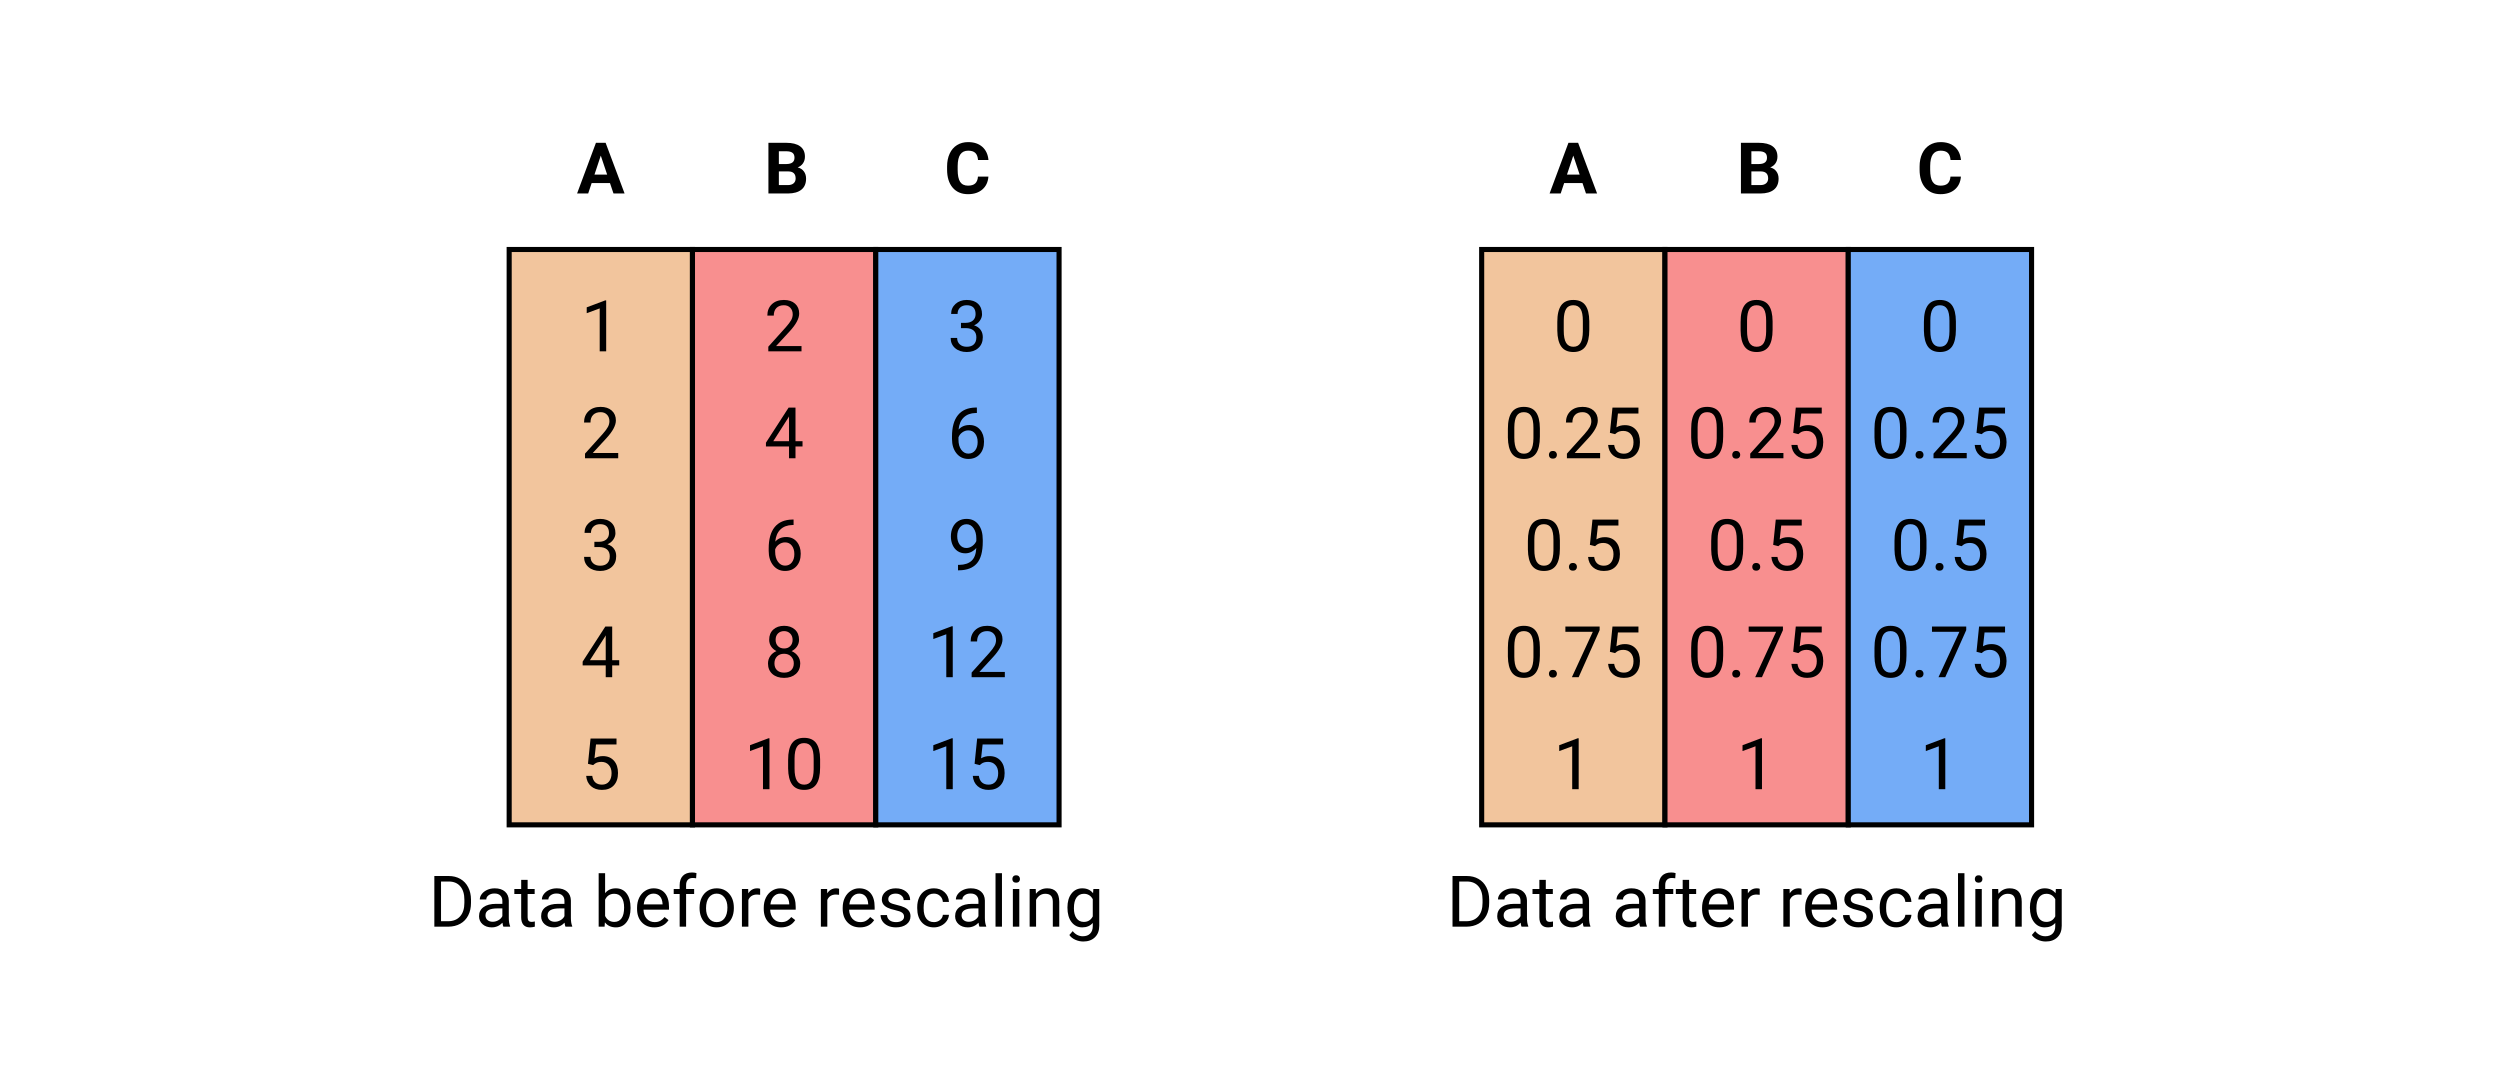 <svg width="982" height="420" viewBox="0 0 982 420" version="1.1" xmlns="http://www.w3.org/2000/svg" xmlns:xlink="http://www.w3.org/1999/xlink">
<rect x="0" y="0" width="982" height="420" fill="#808080" stroke="none"/>
<title>Frame</title>
<desc>Created using Figma</desc>
<g id="Canvas" transform="matrix(2 0 0 2 1108 1124)">
<clipPath id="clip-0" clip-rule="evenodd">
<path d="M -554 -562L -63 -562L -63 -352L -554 -352L -554 -562Z" fill="#FFFFFF"/>
</clipPath>
<g id="Frame" clip-path="url(#clip-0)">
<path d="M -554 -562L -63 -562L -63 -352L -554 -352L -554 -562Z" fill="#FFFFFF"/>
<g id="Rectangle">
<use xlink:href="#path0_fill" transform="translate(-454 -513)" fill="#F2C59D"/>
<use xlink:href="#path1_stroke" transform="translate(-454 -513)"/>
</g>
<g id="1 2 3 4 5">
<use xlink:href="#path2_fill" transform="translate(-454 -506)"/>
</g>
<g id="A">
<use xlink:href="#path3_fill" transform="translate(-441 -537)"/>
</g>
<g id="Rectangle">
<use xlink:href="#path0_fill" transform="translate(-418 -513)" fill="#F88F8F"/>
<use xlink:href="#path1_stroke" transform="translate(-418 -513)"/>
</g>
<g id="2 4 6 8 10">
<use xlink:href="#path4_fill" transform="translate(-418 -506)"/>
</g>
<g id="B">
<use xlink:href="#path5_fill" transform="translate(-404 -537)"/>
</g>
<g id="Rectangle">
<use xlink:href="#path0_fill" transform="translate(-382 -513)" fill="#74ACF7"/>
<use xlink:href="#path1_stroke" transform="translate(-382 -513)"/>
</g>
<g id="3 6 9 12 15">
<use xlink:href="#path6_fill" transform="translate(-382 -506)"/>
</g>
<g id="C">
<use xlink:href="#path7_fill" transform="translate(-369 -537)"/>
</g>
<g id="Rectangle">
<use xlink:href="#path0_fill" transform="translate(-263 -513)" fill="#F2C59D"/>
<use xlink:href="#path1_stroke" transform="translate(-263 -513)"/>
</g>
<g id="0 0.25 0.5 0.75 1">
<use xlink:href="#path8_fill" transform="translate(-263 -506)"/>
</g>
<g id="A">
<use xlink:href="#path3_fill" transform="translate(-250 -537)"/>
</g>
<g id="Rectangle">
<use xlink:href="#path0_fill" transform="translate(-227 -513)" fill="#F88F8F"/>
<use xlink:href="#path1_stroke" transform="translate(-227 -513)"/>
</g>
<g id="B">
<use xlink:href="#path5_fill" transform="translate(-213 -537)"/>
</g>
<g id="Rectangle">
<use xlink:href="#path0_fill" transform="translate(-191 -513)" fill="#74ACF7"/>
<use xlink:href="#path1_stroke" transform="translate(-191 -513)"/>
</g>
<g id="C">
<use xlink:href="#path7_fill" transform="translate(-178 -537)"/>
</g>
<g id="0 0.25 0.5 0.75 1">
<use xlink:href="#path8_fill" transform="translate(-227 -506)"/>
</g>
<g id="0 0.25 0.5 0.75 1">
<use xlink:href="#path8_fill" transform="translate(-191 -506)"/>
</g>
<g id="Data before rescaling">
<use xlink:href="#path9_fill" transform="translate(-470 -393)"/>
</g>
<g id="Data after rescaling">
<use xlink:href="#path10_fill" transform="translate(-270 -393)"/>
</g>
</g>
</g>
<defs>
<path id="path0_fill" d="M 0 0L 36 0L 36 113L 0 113L 0 0Z"/>
<path id="path1_stroke" d="M 0 0L 0 -0.5L -0.5 -0.5L -0.5 0L 0 0ZM 36 0L 36.5 0L 36.5 -0.5L 36 -0.5L 36 0ZM 36 113L 36 113.5L 36.5 113.5L 36.5 113L 36 113ZM 0 113L -0.5 113L -0.5 113.5L 0 113.5L 0 113ZM 0 0.5L 36 0.5L 36 -0.5L 0 -0.5L 0 0.5ZM 35.5 0L 35.5 113L 36.5 113L 36.5 0L 35.5 0ZM 36 112.5L 0 112.5L 0 113.5L 36 113.5L 36 112.5ZM 0.5 113L 0.5 0L -0.5 0L -0.5 113L 0.5 113Z"/>
<path id="path2_fill" d="M 19.053 13L 17.781 13L 17.781 4.571L 15.231 5.508L 15.231 4.359L 18.855 2.999L 19.053 2.999L 19.053 13ZM 21.418 34L 14.896 34L 14.896 33.091L 18.342 29.263C 18.852 28.684 19.203 28.215 19.395 27.855C 19.59 27.49 19.689 27.114 19.689 26.727C 19.689 26.207 19.531 25.781 19.217 25.448C 18.902 25.116 18.483 24.949 17.959 24.949C 17.33 24.949 16.84 25.129 16.489 25.489C 16.143 25.845 15.97 26.341 15.97 26.98L 14.705 26.98C 14.705 26.064 14.999 25.323 15.587 24.758C 16.179 24.193 16.97 23.91 17.959 23.91C 18.884 23.91 19.616 24.154 20.153 24.642C 20.691 25.125 20.96 25.77 20.96 26.576C 20.96 27.556 20.336 28.723 19.087 30.076L 16.421 32.968L 21.418 32.968L 21.418 34ZM 16.735 50.408L 17.686 50.408C 18.283 50.399 18.752 50.242 19.094 49.937C 19.436 49.631 19.606 49.219 19.606 48.699C 19.606 47.533 19.025 46.949 17.863 46.949C 17.316 46.949 16.879 47.106 16.551 47.421C 16.227 47.731 16.065 48.143 16.065 48.658L 14.801 48.658C 14.801 47.87 15.088 47.216 15.662 46.696C 16.241 46.172 16.975 45.91 17.863 45.91C 18.802 45.91 19.538 46.158 20.071 46.655C 20.605 47.152 20.871 47.842 20.871 48.727C 20.871 49.16 20.73 49.579 20.447 49.984C 20.169 50.39 19.789 50.693 19.306 50.894C 19.852 51.067 20.274 51.354 20.57 51.755C 20.871 52.156 21.021 52.646 21.021 53.225C 21.021 54.118 20.73 54.827 20.146 55.351C 19.563 55.875 18.804 56.137 17.87 56.137C 16.936 56.137 16.175 55.884 15.587 55.378C 15.004 54.872 14.712 54.204 14.712 53.375L 15.983 53.375C 15.983 53.899 16.154 54.318 16.496 54.633C 16.838 54.947 17.296 55.105 17.87 55.105C 18.481 55.105 18.948 54.945 19.271 54.626C 19.595 54.307 19.757 53.849 19.757 53.252C 19.757 52.673 19.579 52.229 19.224 51.919C 18.868 51.609 18.355 51.45 17.686 51.44L 16.735 51.44L 16.735 50.408ZM 20.235 73.657L 21.616 73.657L 21.616 74.689L 20.235 74.689L 20.235 77L 18.964 77L 18.964 74.689L 14.432 74.689L 14.432 73.944L 18.889 67.047L 20.235 67.047L 20.235 73.657ZM 15.867 73.657L 18.964 73.657L 18.964 68.776L 18.814 69.05L 15.867 73.657ZM 15.477 94.01L 15.983 89.047L 21.083 89.047L 21.083 90.216L 17.057 90.216L 16.756 92.93C 17.244 92.643 17.797 92.499 18.417 92.499C 19.324 92.499 20.044 92.8 20.577 93.401C 21.11 93.998 21.377 94.807 21.377 95.828C 21.377 96.853 21.099 97.662 20.543 98.255C 19.991 98.843 19.219 99.137 18.226 99.137C 17.346 99.137 16.628 98.893 16.072 98.405C 15.516 97.918 15.2 97.243 15.122 96.382L 16.318 96.382C 16.396 96.951 16.599 97.382 16.927 97.674C 17.255 97.961 17.688 98.105 18.226 98.105C 18.814 98.105 19.274 97.904 19.606 97.503C 19.944 97.102 20.112 96.548 20.112 95.842C 20.112 95.176 19.93 94.643 19.565 94.242C 19.205 93.837 18.725 93.634 18.123 93.634C 17.572 93.634 17.139 93.755 16.824 93.996L 16.489 94.269L 15.477 94.01Z"/>
<path id="path3_fill" d="M 6.798 10.949L 3.202 10.949L 2.519 13L 0.338 13L 4.043 3.047L 5.943 3.047L 9.669 13L 7.488 13L 6.798 10.949ZM 3.756 9.288L 6.244 9.288L 4.993 5.562L 3.756 9.288Z"/>
<path id="path4_fill" d="M 21.418 13L 14.896 13L 14.896 12.091L 18.342 8.263C 18.852 7.684 19.203 7.215 19.395 6.854C 19.59 6.49 19.689 6.114 19.689 5.727C 19.689 5.207 19.531 4.781 19.217 4.448C 18.902 4.116 18.483 3.949 17.959 3.949C 17.33 3.949 16.84 4.129 16.489 4.489C 16.143 4.845 15.97 5.341 15.97 5.979L 14.705 5.979C 14.705 5.063 14.999 4.323 15.587 3.758C 16.179 3.193 16.97 2.91 17.959 2.91C 18.884 2.91 19.616 3.154 20.153 3.642C 20.691 4.125 20.96 4.77 20.96 5.576C 20.96 6.556 20.336 7.723 19.087 9.076L 16.421 11.968L 21.418 11.968L 21.418 13ZM 20.235 30.657L 21.616 30.657L 21.616 31.689L 20.235 31.689L 20.235 34L 18.964 34L 18.964 31.689L 14.432 31.689L 14.432 30.944L 18.889 24.047L 20.235 24.047L 20.235 30.657ZM 15.867 30.657L 18.964 30.657L 18.964 25.776L 18.814 26.05L 15.867 30.657ZM 19.859 46.04L 19.859 47.113L 19.627 47.113C 18.643 47.132 17.859 47.423 17.275 47.988C 16.692 48.553 16.355 49.349 16.264 50.374C 16.788 49.773 17.503 49.472 18.41 49.472C 19.276 49.472 19.966 49.777 20.481 50.388C 21.001 50.998 21.261 51.787 21.261 52.753C 21.261 53.778 20.98 54.599 20.42 55.214C 19.864 55.829 19.116 56.137 18.178 56.137C 17.225 56.137 16.453 55.772 15.86 55.043C 15.268 54.309 14.972 53.366 14.972 52.213L 14.972 51.727C 14.972 49.895 15.361 48.496 16.141 47.53C 16.924 46.56 18.089 46.063 19.634 46.04L 19.859 46.04ZM 18.198 50.524C 17.765 50.524 17.366 50.654 17.002 50.914C 16.637 51.174 16.384 51.5 16.243 51.892L 16.243 52.356C 16.243 53.177 16.428 53.838 16.797 54.339C 17.166 54.84 17.626 55.091 18.178 55.091C 18.747 55.091 19.194 54.881 19.518 54.462C 19.846 54.043 20.01 53.493 20.01 52.815C 20.01 52.131 19.843 51.579 19.511 51.16C 19.183 50.736 18.745 50.524 18.198 50.524ZM 20.933 69.644C 20.933 70.141 20.8 70.583 20.536 70.971C 20.276 71.358 19.923 71.661 19.477 71.88C 19.996 72.103 20.406 72.429 20.707 72.857C 21.012 73.286 21.165 73.771 21.165 74.314C 21.165 75.175 20.873 75.861 20.29 76.371C 19.711 76.882 18.948 77.137 18 77.137C 17.043 77.137 16.275 76.882 15.696 76.371C 15.122 75.856 14.835 75.17 14.835 74.314C 14.835 73.776 14.981 73.29 15.273 72.857C 15.569 72.424 15.977 72.096 16.496 71.873C 16.054 71.654 15.705 71.351 15.45 70.964C 15.195 70.576 15.067 70.137 15.067 69.644C 15.067 68.806 15.336 68.141 15.874 67.648C 16.412 67.156 17.12 66.91 18 66.91C 18.875 66.91 19.581 67.156 20.119 67.648C 20.662 68.141 20.933 68.806 20.933 69.644ZM 19.9 74.286C 19.9 73.73 19.723 73.277 19.367 72.926C 19.016 72.575 18.556 72.399 17.986 72.399C 17.417 72.399 16.959 72.573 16.612 72.919C 16.27 73.265 16.1 73.721 16.1 74.286C 16.1 74.851 16.266 75.296 16.599 75.619C 16.936 75.943 17.403 76.105 18 76.105C 18.592 76.105 19.057 75.943 19.395 75.619C 19.732 75.291 19.9 74.847 19.9 74.286ZM 18 67.949C 17.503 67.949 17.1 68.104 16.79 68.414C 16.485 68.719 16.332 69.136 16.332 69.665C 16.332 70.171 16.482 70.581 16.783 70.895C 17.088 71.205 17.494 71.36 18 71.36C 18.506 71.36 18.909 71.205 19.21 70.895C 19.515 70.581 19.668 70.171 19.668 69.665C 19.668 69.159 19.511 68.747 19.196 68.428C 18.882 68.109 18.483 67.949 18 67.949ZM 15.122 99L 13.851 99L 13.851 90.571L 11.301 91.508L 11.301 90.359L 14.924 88.999L 15.122 88.999L 15.122 99ZM 25.068 94.755C 25.068 96.236 24.815 97.337 24.31 98.057C 23.804 98.777 23.013 99.137 21.938 99.137C 20.876 99.137 20.09 98.786 19.579 98.084C 19.069 97.378 18.804 96.325 18.786 94.926L 18.786 93.237C 18.786 91.774 19.039 90.688 19.545 89.977C 20.051 89.266 20.844 88.91 21.924 88.91C 22.995 88.91 23.783 89.254 24.289 89.942C 24.795 90.626 25.055 91.683 25.068 93.114L 25.068 94.755ZM 23.804 93.025C 23.804 91.954 23.653 91.175 23.352 90.688C 23.052 90.195 22.576 89.949 21.924 89.949C 21.277 89.949 20.805 90.193 20.509 90.681C 20.213 91.168 20.06 91.918 20.051 92.93L 20.051 94.953C 20.051 96.029 20.206 96.824 20.516 97.339C 20.83 97.849 21.304 98.105 21.938 98.105C 22.562 98.105 23.024 97.863 23.325 97.38C 23.631 96.897 23.79 96.136 23.804 95.097L 23.804 93.025Z"/>
<path id="path5_fill" d="M 0.918 13L 0.918 3.047L 4.404 3.047C 5.612 3.047 6.528 3.279 7.152 3.744C 7.777 4.204 8.089 4.881 8.089 5.774C 8.089 6.262 7.964 6.693 7.713 7.066C 7.462 7.436 7.114 7.707 6.667 7.88C 7.177 8.007 7.578 8.265 7.87 8.652C 8.166 9.04 8.314 9.514 8.314 10.074C 8.314 11.031 8.009 11.756 7.398 12.248C 6.788 12.74 5.917 12.991 4.787 13L 0.918 13ZM 2.969 8.666L 2.969 11.352L 4.726 11.352C 5.209 11.352 5.585 11.239 5.854 11.011C 6.127 10.778 6.264 10.459 6.264 10.054C 6.264 9.142 5.792 8.68 4.849 8.666L 2.969 8.666ZM 2.969 7.217L 4.486 7.217C 5.521 7.199 6.038 6.786 6.038 5.979C 6.038 5.528 5.906 5.205 5.642 5.009C 5.382 4.808 4.969 4.708 4.404 4.708L 2.969 4.708L 2.969 7.217Z"/>
<path id="path6_fill" d="M 16.735 7.408L 17.686 7.408C 18.283 7.399 18.752 7.242 19.094 6.937C 19.436 6.631 19.606 6.219 19.606 5.699C 19.606 4.533 19.025 3.949 17.863 3.949C 17.316 3.949 16.879 4.106 16.551 4.421C 16.227 4.731 16.065 5.143 16.065 5.658L 14.801 5.658C 14.801 4.87 15.088 4.216 15.662 3.696C 16.241 3.172 16.975 2.91 17.863 2.91C 18.802 2.91 19.538 3.159 20.071 3.655C 20.605 4.152 20.871 4.842 20.871 5.727C 20.871 6.16 20.73 6.579 20.447 6.984C 20.169 7.39 19.789 7.693 19.306 7.894C 19.852 8.067 20.274 8.354 20.57 8.755C 20.871 9.156 21.021 9.646 21.021 10.225C 21.021 11.118 20.73 11.826 20.146 12.351C 19.563 12.875 18.804 13.137 17.87 13.137C 16.936 13.137 16.175 12.884 15.587 12.378C 15.004 11.872 14.712 11.204 14.712 10.375L 15.983 10.375C 15.983 10.899 16.154 11.318 16.496 11.633C 16.838 11.947 17.296 12.104 17.87 12.104C 18.481 12.104 18.948 11.945 19.271 11.626C 19.595 11.307 19.757 10.849 19.757 10.252C 19.757 9.673 19.579 9.229 19.224 8.919C 18.868 8.609 18.355 8.45 17.686 8.44L 16.735 8.44L 16.735 7.408ZM 19.859 24.04L 19.859 25.113L 19.627 25.113C 18.643 25.131 17.859 25.423 17.275 25.988C 16.692 26.553 16.355 27.349 16.264 28.374C 16.788 27.773 17.503 27.472 18.41 27.472C 19.276 27.472 19.966 27.777 20.481 28.388C 21.001 28.998 21.261 29.787 21.261 30.753C 21.261 31.778 20.98 32.599 20.42 33.214C 19.864 33.829 19.116 34.137 18.178 34.137C 17.225 34.137 16.453 33.772 15.86 33.043C 15.268 32.309 14.972 31.366 14.972 30.213L 14.972 29.727C 14.972 27.895 15.361 26.496 16.141 25.53C 16.924 24.56 18.089 24.063 19.634 24.04L 19.859 24.04ZM 18.198 28.524C 17.765 28.524 17.366 28.654 17.002 28.914C 16.637 29.174 16.384 29.5 16.243 29.892L 16.243 30.356C 16.243 31.177 16.428 31.838 16.797 32.339C 17.166 32.84 17.626 33.091 18.178 33.091C 18.747 33.091 19.194 32.881 19.518 32.462C 19.846 32.043 20.01 31.494 20.01 30.814C 20.01 30.131 19.843 29.579 19.511 29.16C 19.183 28.736 18.745 28.524 18.198 28.524ZM 19.743 51.625C 19.479 51.94 19.162 52.192 18.793 52.384C 18.428 52.575 18.027 52.671 17.59 52.671C 17.016 52.671 16.514 52.53 16.086 52.247C 15.662 51.965 15.334 51.568 15.102 51.058C 14.869 50.543 14.753 49.975 14.753 49.355C 14.753 48.69 14.878 48.091 15.129 47.558C 15.384 47.024 15.744 46.617 16.209 46.334C 16.674 46.051 17.216 45.91 17.836 45.91C 18.82 45.91 19.595 46.279 20.16 47.018C 20.73 47.751 21.015 48.754 21.015 50.025L 21.015 50.395C 21.015 52.331 20.632 53.746 19.866 54.64C 19.101 55.528 17.945 55.984 16.4 56.007L 16.154 56.007L 16.154 54.94L 16.421 54.94C 17.465 54.922 18.267 54.651 18.827 54.127C 19.388 53.598 19.693 52.764 19.743 51.625ZM 17.795 51.625C 18.219 51.625 18.608 51.495 18.964 51.235C 19.324 50.976 19.586 50.654 19.75 50.272L 19.75 49.766C 19.75 48.936 19.57 48.262 19.21 47.742C 18.85 47.223 18.394 46.963 17.843 46.963C 17.287 46.963 16.84 47.177 16.503 47.605C 16.166 48.029 15.997 48.59 15.997 49.287C 15.997 49.966 16.159 50.527 16.482 50.969C 16.811 51.406 17.248 51.625 17.795 51.625ZM 15.122 77L 13.851 77L 13.851 68.571L 11.301 69.508L 11.301 68.359L 14.924 66.999L 15.122 66.999L 15.122 77ZM 25.349 77L 18.827 77L 18.827 76.091L 22.273 72.263C 22.783 71.684 23.134 71.215 23.325 70.855C 23.521 70.49 23.619 70.114 23.619 69.727C 23.619 69.207 23.462 68.781 23.148 68.448C 22.833 68.116 22.414 67.949 21.89 67.949C 21.261 67.949 20.771 68.129 20.42 68.489C 20.074 68.845 19.9 69.341 19.9 69.98L 18.636 69.98C 18.636 69.064 18.93 68.323 19.518 67.758C 20.11 67.193 20.901 66.91 21.89 66.91C 22.815 66.91 23.546 67.154 24.084 67.642C 24.622 68.125 24.891 68.769 24.891 69.576C 24.891 70.556 24.266 71.723 23.018 73.076L 20.352 75.968L 25.349 75.968L 25.349 77ZM 15.122 99L 13.851 99L 13.851 90.571L 11.301 91.508L 11.301 90.359L 14.924 88.999L 15.122 88.999L 15.122 99ZM 19.408 94.01L 19.914 89.047L 25.014 89.047L 25.014 90.216L 20.987 90.216L 20.686 92.93C 21.174 92.643 21.728 92.499 22.348 92.499C 23.255 92.499 23.975 92.8 24.508 93.401C 25.041 93.998 25.308 94.807 25.308 95.828C 25.308 96.853 25.03 97.662 24.474 98.255C 23.922 98.843 23.15 99.137 22.156 99.137C 21.277 99.137 20.559 98.893 20.003 98.405C 19.447 97.918 19.13 97.243 19.053 96.382L 20.249 96.382C 20.326 96.951 20.529 97.382 20.857 97.674C 21.186 97.961 21.619 98.105 22.156 98.105C 22.744 98.105 23.204 97.904 23.537 97.503C 23.874 97.102 24.043 96.548 24.043 95.842C 24.043 95.176 23.861 94.643 23.496 94.242C 23.136 93.837 22.655 93.634 22.054 93.634C 21.502 93.634 21.069 93.755 20.755 93.996L 20.42 94.269L 19.408 94.01Z"/>
<path id="path7_fill" d="M 9.122 9.685C 9.045 10.755 8.648 11.599 7.933 12.214C 7.222 12.829 6.283 13.137 5.116 13.137C 3.84 13.137 2.835 12.708 2.102 11.852C 1.372 10.99 1.008 9.81 1.008 8.311L 1.008 7.702C 1.008 6.745 1.176 5.902 1.514 5.173C 1.851 4.444 2.332 3.885 2.956 3.498C 3.585 3.106 4.314 2.91 5.144 2.91C 6.292 2.91 7.217 3.218 7.919 3.833C 8.621 4.448 9.026 5.312 9.136 6.424L 7.085 6.424C 7.035 5.781 6.855 5.316 6.545 5.029C 6.24 4.738 5.772 4.592 5.144 4.592C 4.46 4.592 3.947 4.838 3.605 5.33C 3.268 5.818 3.095 6.577 3.086 7.606L 3.086 8.358C 3.086 9.434 3.248 10.22 3.571 10.717C 3.899 11.213 4.414 11.462 5.116 11.462C 5.75 11.462 6.221 11.318 6.531 11.031C 6.846 10.74 7.026 10.291 7.071 9.685L 9.122 9.685Z"/>
<path id="path8_fill" d="M 21.138 8.755C 21.138 10.236 20.885 11.337 20.379 12.057C 19.873 12.777 19.082 13.137 18.007 13.137C 16.945 13.137 16.159 12.786 15.648 12.084C 15.138 11.378 14.874 10.325 14.855 8.926L 14.855 7.237C 14.855 5.774 15.108 4.688 15.614 3.977C 16.12 3.266 16.913 2.91 17.993 2.91C 19.064 2.91 19.852 3.254 20.358 3.942C 20.864 4.626 21.124 5.683 21.138 7.114L 21.138 8.755ZM 19.873 7.025C 19.873 5.954 19.723 5.175 19.422 4.688C 19.121 4.195 18.645 3.949 17.993 3.949C 17.346 3.949 16.874 4.193 16.578 4.681C 16.282 5.168 16.129 5.918 16.12 6.93L 16.12 8.953C 16.12 10.029 16.275 10.824 16.585 11.339C 16.899 11.849 17.373 12.104 18.007 12.104C 18.631 12.104 19.094 11.863 19.395 11.38C 19.7 10.897 19.859 10.136 19.873 9.097L 19.873 7.025ZM 11.431 29.755C 11.431 31.236 11.178 32.337 10.672 33.057C 10.166 33.777 9.375 34.137 8.3 34.137C 7.238 34.137 6.452 33.786 5.941 33.084C 5.431 32.378 5.167 31.325 5.148 29.926L 5.148 28.237C 5.148 26.774 5.401 25.688 5.907 24.977C 6.413 24.266 7.206 23.91 8.286 23.91C 9.357 23.91 10.146 24.254 10.651 24.942C 11.157 25.626 11.417 26.683 11.431 28.114L 11.431 29.755ZM 10.166 28.025C 10.166 26.954 10.016 26.175 9.715 25.688C 9.414 25.195 8.938 24.949 8.286 24.949C 7.639 24.949 7.167 25.193 6.871 25.681C 6.575 26.168 6.422 26.918 6.413 27.93L 6.413 29.953C 6.413 31.029 6.568 31.824 6.878 32.339C 7.192 32.849 7.666 33.105 8.3 33.105C 8.924 33.105 9.387 32.863 9.688 32.38C 9.993 31.897 10.152 31.136 10.166 30.097L 10.166 28.025ZM 13.208 33.337C 13.208 33.118 13.272 32.936 13.399 32.79C 13.532 32.644 13.727 32.571 13.987 32.571C 14.247 32.571 14.443 32.644 14.575 32.79C 14.712 32.936 14.78 33.118 14.78 33.337C 14.78 33.547 14.712 33.722 14.575 33.863C 14.443 34.005 14.247 34.075 13.987 34.075C 13.727 34.075 13.532 34.005 13.399 33.863C 13.272 33.722 13.208 33.547 13.208 33.337ZM 23.264 34L 16.742 34L 16.742 33.091L 20.188 29.263C 20.698 28.684 21.049 28.215 21.24 27.855C 21.436 27.49 21.534 27.114 21.534 26.727C 21.534 26.207 21.377 25.781 21.062 25.448C 20.748 25.116 20.329 24.949 19.805 24.949C 19.176 24.949 18.686 25.129 18.335 25.489C 17.989 25.845 17.815 26.341 17.815 26.98L 16.551 26.98C 16.551 26.064 16.845 25.323 17.433 24.758C 18.025 24.193 18.816 23.91 19.805 23.91C 20.73 23.91 21.461 24.154 21.999 24.642C 22.537 25.125 22.806 25.77 22.806 26.576C 22.806 27.556 22.181 28.723 20.933 30.076L 18.267 32.968L 23.264 32.968L 23.264 34ZM 25.185 29.01L 25.69 24.047L 30.79 24.047L 30.79 25.216L 26.764 25.216L 26.463 27.93C 26.951 27.643 27.504 27.499 28.124 27.499C 29.031 27.499 29.751 27.8 30.284 28.401C 30.817 28.998 31.084 29.807 31.084 30.828C 31.084 31.854 30.806 32.662 30.25 33.255C 29.699 33.843 28.926 34.137 27.933 34.137C 27.053 34.137 26.335 33.893 25.779 33.405C 25.223 32.918 24.907 32.243 24.829 31.382L 26.025 31.382C 26.103 31.951 26.306 32.382 26.634 32.674C 26.962 32.961 27.395 33.105 27.933 33.105C 28.52 33.105 28.981 32.904 29.314 32.503C 29.651 32.102 29.819 31.548 29.819 30.842C 29.819 30.176 29.637 29.643 29.273 29.242C 28.912 28.837 28.432 28.634 27.83 28.634C 27.279 28.634 26.846 28.755 26.531 28.996L 26.196 29.27L 25.185 29.01ZM 15.361 51.755C 15.361 53.236 15.108 54.337 14.602 55.057C 14.097 55.777 13.306 56.137 12.23 56.137C 11.169 56.137 10.383 55.786 9.872 55.084C 9.362 54.378 9.097 53.325 9.079 51.926L 9.079 50.237C 9.079 48.774 9.332 47.688 9.838 46.977C 10.344 46.266 11.137 45.91 12.217 45.91C 13.288 45.91 14.076 46.254 14.582 46.942C 15.088 47.626 15.348 48.683 15.361 50.114L 15.361 51.755ZM 14.097 50.025C 14.097 48.954 13.946 48.175 13.646 47.688C 13.345 47.195 12.868 46.949 12.217 46.949C 11.57 46.949 11.098 47.193 10.802 47.681C 10.505 48.168 10.353 48.918 10.344 49.93L 10.344 51.953C 10.344 53.029 10.499 53.824 10.809 54.339C 11.123 54.849 11.597 55.105 12.23 55.105C 12.855 55.105 13.317 54.863 13.618 54.38C 13.924 53.897 14.083 53.136 14.097 52.097L 14.097 50.025ZM 17.139 55.337C 17.139 55.118 17.203 54.936 17.33 54.79C 17.462 54.644 17.658 54.571 17.918 54.571C 18.178 54.571 18.374 54.644 18.506 54.79C 18.643 54.936 18.711 55.118 18.711 55.337C 18.711 55.547 18.643 55.722 18.506 55.863C 18.374 56.005 18.178 56.075 17.918 56.075C 17.658 56.075 17.462 56.005 17.33 55.863C 17.203 55.722 17.139 55.547 17.139 55.337ZM 21.254 51.01L 21.76 46.047L 26.859 46.047L 26.859 47.216L 22.833 47.216L 22.532 49.93C 23.02 49.643 23.574 49.499 24.193 49.499C 25.1 49.499 25.82 49.8 26.354 50.401C 26.887 50.998 27.153 51.807 27.153 52.828C 27.153 53.853 26.875 54.662 26.319 55.255C 25.768 55.843 24.995 56.137 24.002 56.137C 23.122 56.137 22.405 55.893 21.849 55.405C 21.293 54.918 20.976 54.243 20.898 53.382L 22.095 53.382C 22.172 53.952 22.375 54.382 22.703 54.674C 23.031 54.961 23.464 55.105 24.002 55.105C 24.59 55.105 25.05 54.904 25.383 54.503C 25.72 54.102 25.889 53.548 25.889 52.842C 25.889 52.176 25.706 51.643 25.342 51.242C 24.982 50.837 24.501 50.634 23.899 50.634C 23.348 50.634 22.915 50.755 22.601 50.996L 22.266 51.27L 21.254 51.01ZM 11.431 72.755C 11.431 74.236 11.178 75.337 10.672 76.057C 10.166 76.777 9.375 77.137 8.3 77.137C 7.238 77.137 6.452 76.786 5.941 76.084C 5.431 75.378 5.167 74.325 5.148 72.926L 5.148 71.237C 5.148 69.774 5.401 68.688 5.907 67.977C 6.413 67.266 7.206 66.91 8.286 66.91C 9.357 66.91 10.146 67.254 10.651 67.942C 11.157 68.626 11.417 69.683 11.431 71.114L 11.431 72.755ZM 10.166 71.025C 10.166 69.954 10.016 69.175 9.715 68.688C 9.414 68.195 8.938 67.949 8.286 67.949C 7.639 67.949 7.167 68.193 6.871 68.681C 6.575 69.168 6.422 69.918 6.413 70.93L 6.413 72.953C 6.413 74.029 6.568 74.824 6.878 75.339C 7.192 75.849 7.666 76.105 8.3 76.105C 8.924 76.105 9.387 75.863 9.688 75.38C 9.993 74.897 10.152 74.136 10.166 73.097L 10.166 71.025ZM 13.208 76.337C 13.208 76.118 13.272 75.936 13.399 75.79C 13.532 75.644 13.727 75.571 13.987 75.571C 14.247 75.571 14.443 75.644 14.575 75.79C 14.712 75.936 14.78 76.118 14.78 76.337C 14.78 76.546 14.712 76.722 14.575 76.863C 14.443 77.005 14.247 77.075 13.987 77.075C 13.727 77.075 13.532 77.005 13.399 76.863C 13.272 76.722 13.208 76.546 13.208 76.337ZM 23.168 67.758L 19.046 77L 17.72 77L 21.828 68.086L 16.441 68.086L 16.441 67.047L 23.168 67.047L 23.168 67.758ZM 25.185 72.01L 25.69 67.047L 30.79 67.047L 30.79 68.216L 26.764 68.216L 26.463 70.93C 26.951 70.643 27.504 70.499 28.124 70.499C 29.031 70.499 29.751 70.8 30.284 71.401C 30.817 71.998 31.084 72.807 31.084 73.828C 31.084 74.853 30.806 75.662 30.25 76.255C 29.699 76.843 28.926 77.137 27.933 77.137C 27.053 77.137 26.335 76.893 25.779 76.405C 25.223 75.918 24.907 75.243 24.829 74.382L 26.025 74.382C 26.103 74.951 26.306 75.382 26.634 75.674C 26.962 75.961 27.395 76.105 27.933 76.105C 28.52 76.105 28.981 75.904 29.314 75.503C 29.651 75.102 29.819 74.548 29.819 73.842C 29.819 73.176 29.637 72.643 29.273 72.242C 28.912 71.837 28.432 71.634 27.83 71.634C 27.279 71.634 26.846 71.755 26.531 71.996L 26.196 72.269L 25.185 72.01ZM 19.053 99L 17.781 99L 17.781 90.571L 15.231 91.508L 15.231 90.359L 18.855 88.999L 19.053 88.999L 19.053 99Z"/>
<path id="path9_fill" d="M 1.306 13L 1.306 3.047L 4.115 3.047C 4.981 3.047 5.747 3.238 6.412 3.621C 7.077 4.004 7.59 4.548 7.95 5.255C 8.315 5.961 8.499 6.772 8.504 7.688L 8.504 8.324C 8.504 9.263 8.322 10.086 7.957 10.792C 7.597 11.498 7.08 12.041 6.405 12.419C 5.735 12.797 4.954 12.991 4.061 13L 1.306 13ZM 2.618 4.127L 2.618 11.927L 3.999 11.927C 5.011 11.927 5.797 11.612 6.357 10.983C 6.923 10.354 7.205 9.459 7.205 8.297L 7.205 7.716C 7.205 6.586 6.938 5.708 6.405 5.084C 5.877 4.455 5.125 4.136 4.149 4.127L 2.618 4.127ZM 14.861 13C 14.788 12.854 14.729 12.594 14.684 12.221C 14.096 12.831 13.394 13.137 12.578 13.137C 11.849 13.137 11.25 12.932 10.78 12.521C 10.315 12.107 10.083 11.583 10.083 10.949C 10.083 10.179 10.375 9.582 10.958 9.158C 11.546 8.73 12.371 8.516 13.433 8.516L 14.663 8.516L 14.663 7.935C 14.663 7.493 14.531 7.142 14.267 6.882C 14.002 6.618 13.613 6.485 13.098 6.485C 12.646 6.485 12.268 6.599 11.963 6.827C 11.658 7.055 11.505 7.331 11.505 7.654L 10.233 7.654C 10.233 7.285 10.363 6.93 10.623 6.588C 10.887 6.242 11.243 5.968 11.69 5.768C 12.141 5.567 12.635 5.467 13.173 5.467C 14.025 5.467 14.693 5.681 15.176 6.109C 15.659 6.533 15.909 7.119 15.928 7.866L 15.928 11.271C 15.928 11.95 16.014 12.49 16.188 12.891L 16.188 13L 14.861 13ZM 12.763 12.036C 13.159 12.036 13.535 11.934 13.891 11.729C 14.246 11.523 14.504 11.257 14.663 10.929L 14.663 9.411L 13.672 9.411C 12.122 9.411 11.348 9.865 11.348 10.771C 11.348 11.168 11.48 11.478 11.744 11.701C 12.008 11.925 12.348 12.036 12.763 12.036ZM 19.626 3.812L 19.626 5.604L 21.007 5.604L 21.007 6.581L 19.626 6.581L 19.626 11.168C 19.626 11.464 19.688 11.688 19.811 11.838C 19.934 11.984 20.143 12.057 20.439 12.057C 20.585 12.057 20.786 12.029 21.041 11.975L 21.041 13C 20.708 13.091 20.385 13.137 20.07 13.137C 19.505 13.137 19.079 12.966 18.792 12.624C 18.505 12.282 18.361 11.797 18.361 11.168L 18.361 6.581L 17.015 6.581L 17.015 5.604L 18.361 5.604L 18.361 3.812L 19.626 3.812ZM 27.057 13C 26.984 12.854 26.924 12.594 26.879 12.221C 26.291 12.831 25.589 13.137 24.773 13.137C 24.044 13.137 23.445 12.932 22.976 12.521C 22.511 12.107 22.278 11.583 22.278 10.949C 22.278 10.179 22.57 9.582 23.153 9.158C 23.741 8.73 24.566 8.516 25.628 8.516L 26.858 8.516L 26.858 7.935C 26.858 7.493 26.726 7.142 26.462 6.882C 26.198 6.618 25.808 6.485 25.293 6.485C 24.842 6.485 24.463 6.599 24.158 6.827C 23.853 7.055 23.7 7.331 23.7 7.654L 22.429 7.654C 22.429 7.285 22.559 6.93 22.818 6.588C 23.083 6.242 23.438 5.968 23.885 5.768C 24.336 5.567 24.83 5.467 25.368 5.467C 26.22 5.467 26.888 5.681 27.371 6.109C 27.854 6.533 28.105 7.119 28.123 7.866L 28.123 11.271C 28.123 11.95 28.21 12.49 28.383 12.891L 28.383 13L 27.057 13ZM 24.958 12.036C 25.355 12.036 25.73 11.934 26.086 11.729C 26.441 11.523 26.699 11.257 26.858 10.929L 26.858 9.411L 25.867 9.411C 24.318 9.411 23.543 9.865 23.543 10.771C 23.543 11.168 23.675 11.478 23.939 11.701C 24.204 11.925 24.543 12.036 24.958 12.036ZM 39.84 9.384C 39.84 10.514 39.58 11.423 39.06 12.111C 38.541 12.795 37.844 13.137 36.969 13.137C 36.035 13.137 35.312 12.806 34.802 12.146L 34.74 13L 33.578 13L 33.578 2.5L 34.843 2.5L 34.843 6.417C 35.353 5.784 36.057 5.467 36.955 5.467C 37.853 5.467 38.557 5.806 39.067 6.485C 39.582 7.164 39.84 8.094 39.84 9.274L 39.84 9.384ZM 38.575 9.24C 38.575 8.379 38.409 7.714 38.076 7.244C 37.743 6.775 37.265 6.54 36.641 6.54C 35.807 6.54 35.207 6.927 34.843 7.702L 34.843 10.901C 35.23 11.676 35.834 12.063 36.654 12.063C 37.26 12.063 37.732 11.829 38.069 11.359C 38.407 10.89 38.575 10.184 38.575 9.24ZM 44.509 13.137C 43.506 13.137 42.69 12.809 42.062 12.152C 41.433 11.492 41.118 10.61 41.118 9.507L 41.118 9.274C 41.118 8.541 41.257 7.887 41.535 7.312C 41.818 6.734 42.21 6.283 42.711 5.959C 43.217 5.631 43.764 5.467 44.352 5.467C 45.313 5.467 46.06 5.784 46.594 6.417C 47.127 7.05 47.394 7.957 47.394 9.138L 47.394 9.664L 42.383 9.664C 42.401 10.393 42.613 10.983 43.019 11.435C 43.429 11.881 43.948 12.104 44.577 12.104C 45.024 12.104 45.402 12.013 45.712 11.831C 46.022 11.649 46.293 11.407 46.525 11.106L 47.298 11.708C 46.678 12.661 45.748 13.137 44.509 13.137ZM 44.352 6.506C 43.841 6.506 43.413 6.693 43.066 7.066C 42.72 7.436 42.506 7.955 42.424 8.625L 46.129 8.625L 46.129 8.529C 46.092 7.887 45.919 7.39 45.609 7.039C 45.3 6.684 44.88 6.506 44.352 6.506ZM 49.485 13L 49.485 6.581L 48.316 6.581L 48.316 5.604L 49.485 5.604L 49.485 4.845C 49.485 4.052 49.697 3.439 50.121 3.006C 50.545 2.573 51.144 2.356 51.919 2.356C 52.211 2.356 52.5 2.395 52.787 2.473L 52.719 3.498C 52.505 3.457 52.277 3.437 52.035 3.437C 51.625 3.437 51.308 3.557 51.085 3.799C 50.862 4.036 50.75 4.378 50.75 4.824L 50.75 5.604L 52.329 5.604L 52.329 6.581L 50.75 6.581L 50.75 13L 49.485 13ZM 53.395 9.233C 53.395 8.509 53.537 7.857 53.819 7.278C 54.106 6.7 54.503 6.253 55.009 5.938C 55.519 5.624 56.1 5.467 56.752 5.467C 57.759 5.467 58.573 5.815 59.192 6.513C 59.817 7.21 60.129 8.137 60.129 9.295L 60.129 9.384C 60.129 10.104 59.99 10.751 59.712 11.325C 59.438 11.895 59.044 12.339 58.529 12.658C 58.019 12.977 57.431 13.137 56.766 13.137C 55.763 13.137 54.95 12.788 54.325 12.091C 53.705 11.394 53.395 10.471 53.395 9.322L 53.395 9.233ZM 54.667 9.384C 54.667 10.204 54.856 10.863 55.234 11.359C 55.617 11.856 56.128 12.104 56.766 12.104C 57.408 12.104 57.919 11.854 58.297 11.352C 58.675 10.847 58.864 10.14 58.864 9.233C 58.864 8.422 58.671 7.766 58.283 7.265C 57.9 6.759 57.39 6.506 56.752 6.506C 56.128 6.506 55.624 6.754 55.241 7.251C 54.858 7.748 54.667 8.459 54.667 9.384ZM 65.29 6.738C 65.099 6.706 64.891 6.69 64.668 6.69C 63.839 6.69 63.276 7.044 62.98 7.75L 62.98 13L 61.715 13L 61.715 5.604L 62.945 5.604L 62.966 6.458C 63.38 5.797 63.968 5.467 64.73 5.467C 64.976 5.467 65.162 5.499 65.29 5.562L 65.29 6.738ZM 69.392 13.137C 68.389 13.137 67.573 12.809 66.944 12.152C 66.315 11.492 66.001 10.61 66.001 9.507L 66.001 9.274C 66.001 8.541 66.14 7.887 66.418 7.312C 66.701 6.734 67.092 6.283 67.594 5.959C 68.1 5.631 68.647 5.467 69.234 5.467C 70.196 5.467 70.943 5.784 71.477 6.417C 72.01 7.05 72.276 7.957 72.276 9.138L 72.276 9.664L 67.266 9.664C 67.284 10.393 67.496 10.983 67.901 11.435C 68.311 11.881 68.831 12.104 69.46 12.104C 69.907 12.104 70.285 12.013 70.595 11.831C 70.905 11.649 71.176 11.407 71.408 11.106L 72.181 11.708C 71.561 12.661 70.631 13.137 69.392 13.137ZM 69.234 6.506C 68.724 6.506 68.296 6.693 67.949 7.066C 67.603 7.436 67.389 7.955 67.307 8.625L 71.012 8.625L 71.012 8.529C 70.975 7.887 70.802 7.39 70.492 7.039C 70.182 6.684 69.763 6.506 69.234 6.506ZM 80.794 6.738C 80.603 6.706 80.395 6.69 80.172 6.69C 79.342 6.69 78.78 7.044 78.483 7.75L 78.483 13L 77.219 13L 77.219 5.604L 78.449 5.604L 78.47 6.458C 78.884 5.797 79.472 5.467 80.233 5.467C 80.48 5.467 80.666 5.499 80.794 5.562L 80.794 6.738ZM 84.895 13.137C 83.893 13.137 83.077 12.809 82.448 12.152C 81.819 11.492 81.505 10.61 81.505 9.507L 81.505 9.274C 81.505 8.541 81.644 7.887 81.922 7.312C 82.204 6.734 82.596 6.283 83.098 5.959C 83.603 5.631 84.15 5.467 84.738 5.467C 85.7 5.467 86.447 5.784 86.981 6.417C 87.514 7.05 87.78 7.957 87.78 9.138L 87.78 9.664L 82.769 9.664C 82.788 10.393 83 10.983 83.405 11.435C 83.815 11.881 84.335 12.104 84.964 12.104C 85.41 12.104 85.789 12.013 86.099 11.831C 86.409 11.649 86.68 11.407 86.912 11.106L 87.685 11.708C 87.065 12.661 86.135 13.137 84.895 13.137ZM 84.738 6.506C 84.228 6.506 83.799 6.693 83.453 7.066C 83.107 7.436 82.893 7.955 82.811 8.625L 86.516 8.625L 86.516 8.529C 86.479 7.887 86.306 7.39 85.996 7.039C 85.686 6.684 85.267 6.506 84.738 6.506ZM 93.557 11.038C 93.557 10.696 93.427 10.432 93.167 10.245C 92.912 10.054 92.463 9.89 91.82 9.753C 91.182 9.616 90.674 9.452 90.296 9.261C 89.922 9.069 89.644 8.841 89.462 8.577C 89.284 8.313 89.195 7.998 89.195 7.634C 89.195 7.028 89.451 6.515 89.961 6.096C 90.476 5.676 91.132 5.467 91.93 5.467C 92.768 5.467 93.447 5.683 93.967 6.116C 94.491 6.549 94.753 7.103 94.753 7.777L 93.481 7.777C 93.481 7.431 93.333 7.132 93.037 6.882C 92.745 6.631 92.376 6.506 91.93 6.506C 91.469 6.506 91.109 6.606 90.85 6.807C 90.59 7.007 90.46 7.269 90.46 7.593C 90.46 7.898 90.581 8.128 90.822 8.283C 91.064 8.438 91.499 8.586 92.128 8.728C 92.761 8.869 93.274 9.037 93.666 9.233C 94.058 9.429 94.347 9.666 94.534 9.944C 94.726 10.218 94.821 10.553 94.821 10.949C 94.821 11.61 94.557 12.141 94.028 12.542C 93.5 12.938 92.814 13.137 91.971 13.137C 91.378 13.137 90.854 13.032 90.398 12.822C 89.943 12.613 89.585 12.321 89.325 11.947C 89.07 11.569 88.942 11.161 88.942 10.724L 90.207 10.724C 90.23 11.148 90.398 11.485 90.713 11.735C 91.032 11.981 91.451 12.104 91.971 12.104C 92.449 12.104 92.832 12.009 93.119 11.817C 93.411 11.621 93.557 11.362 93.557 11.038ZM 99.436 12.104C 99.887 12.104 100.281 11.968 100.618 11.694C 100.955 11.421 101.142 11.079 101.179 10.669L 102.375 10.669C 102.352 11.093 102.206 11.496 101.938 11.879C 101.669 12.262 101.309 12.567 100.857 12.795C 100.411 13.023 99.937 13.137 99.436 13.137C 98.428 13.137 97.626 12.802 97.029 12.132C 96.437 11.457 96.141 10.537 96.141 9.37L 96.141 9.158C 96.141 8.438 96.273 7.798 96.537 7.237C 96.801 6.677 97.18 6.242 97.672 5.932C 98.169 5.622 98.754 5.467 99.429 5.467C 100.258 5.467 100.946 5.715 101.493 6.212C 102.045 6.709 102.339 7.354 102.375 8.146L 101.179 8.146C 101.142 7.668 100.96 7.276 100.632 6.971C 100.308 6.661 99.907 6.506 99.429 6.506C 98.786 6.506 98.287 6.738 97.932 7.203C 97.581 7.663 97.405 8.331 97.405 9.206L 97.405 9.445C 97.405 10.297 97.581 10.954 97.932 11.414C 98.283 11.874 98.784 12.104 99.436 12.104ZM 108.363 13C 108.29 12.854 108.231 12.594 108.186 12.221C 107.598 12.831 106.896 13.137 106.08 13.137C 105.351 13.137 104.752 12.932 104.282 12.521C 103.817 12.107 103.585 11.583 103.585 10.949C 103.585 10.179 103.877 9.582 104.46 9.158C 105.048 8.73 105.873 8.516 106.935 8.516L 108.165 8.516L 108.165 7.935C 108.165 7.493 108.033 7.142 107.769 6.882C 107.504 6.618 107.115 6.485 106.6 6.485C 106.148 6.485 105.77 6.599 105.465 6.827C 105.16 7.055 105.007 7.331 105.007 7.654L 103.735 7.654C 103.735 7.285 103.865 6.93 104.125 6.588C 104.389 6.242 104.745 5.968 105.191 5.768C 105.643 5.567 106.137 5.467 106.675 5.467C 107.527 5.467 108.195 5.681 108.678 6.109C 109.161 6.533 109.411 7.119 109.43 7.866L 109.43 11.271C 109.43 11.95 109.516 12.49 109.689 12.891L 109.689 13L 108.363 13ZM 106.265 12.036C 106.661 12.036 107.037 11.934 107.393 11.729C 107.748 11.523 108.006 11.257 108.165 10.929L 108.165 9.411L 107.174 9.411C 105.624 9.411 104.85 9.865 104.85 10.771C 104.85 11.168 104.982 11.478 105.246 11.701C 105.51 11.925 105.85 12.036 106.265 12.036ZM 112.786 13L 111.521 13L 111.521 2.5L 112.786 2.5L 112.786 13ZM 116.19 13L 114.926 13L 114.926 5.604L 116.19 5.604L 116.19 13ZM 114.823 3.642C 114.823 3.437 114.885 3.263 115.008 3.122C 115.135 2.981 115.322 2.91 115.568 2.91C 115.814 2.91 116.001 2.981 116.129 3.122C 116.257 3.263 116.32 3.437 116.32 3.642C 116.32 3.847 116.257 4.018 116.129 4.154C 116.001 4.291 115.814 4.359 115.568 4.359C 115.322 4.359 115.135 4.291 115.008 4.154C 114.885 4.018 114.823 3.847 114.823 3.642ZM 119.417 5.604L 119.458 6.533C 120.023 5.822 120.761 5.467 121.673 5.467C 123.236 5.467 124.024 6.349 124.038 8.112L 124.038 13L 122.773 13L 122.773 8.105C 122.769 7.572 122.646 7.178 122.404 6.923C 122.167 6.668 121.796 6.54 121.29 6.54C 120.88 6.54 120.52 6.649 120.21 6.868C 119.9 7.087 119.659 7.374 119.485 7.729L 119.485 13L 118.221 13L 118.221 5.604L 119.417 5.604ZM 125.645 9.24C 125.645 8.087 125.911 7.171 126.444 6.492C 126.978 5.809 127.684 5.467 128.563 5.467C 129.466 5.467 130.17 5.786 130.676 6.424L 130.737 5.604L 131.893 5.604L 131.893 12.822C 131.893 13.779 131.608 14.534 131.038 15.085C 130.473 15.636 129.712 15.912 128.755 15.912C 128.222 15.912 127.7 15.798 127.189 15.57C 126.679 15.342 126.289 15.03 126.021 14.634L 126.677 13.875C 127.219 14.545 127.882 14.88 128.666 14.88C 129.281 14.88 129.76 14.707 130.102 14.36C 130.448 14.014 130.621 13.526 130.621 12.898L 130.621 12.262C 130.115 12.845 129.425 13.137 128.55 13.137C 127.684 13.137 126.982 12.788 126.444 12.091C 125.911 11.394 125.645 10.443 125.645 9.24ZM 126.916 9.384C 126.916 10.218 127.087 10.874 127.429 11.352C 127.771 11.826 128.249 12.063 128.864 12.063C 129.662 12.063 130.247 11.701 130.621 10.977L 130.621 7.6C 130.234 6.893 129.653 6.54 128.878 6.54C 128.263 6.54 127.782 6.779 127.436 7.258C 127.089 7.736 126.916 8.445 126.916 9.384Z"/>
<path id="path10_fill" d="M 1.274 13L 1.274 3.047L 4.084 3.047C 4.95 3.047 5.715 3.238 6.381 3.621C 7.046 4.004 7.559 4.548 7.919 5.255C 8.284 5.961 8.468 6.772 8.473 7.688L 8.473 8.324C 8.473 9.263 8.29 10.086 7.926 10.792C 7.566 11.498 7.048 12.041 6.374 12.419C 5.704 12.797 4.923 12.991 4.029 13L 1.274 13ZM 2.587 4.127L 2.587 11.927L 3.968 11.927C 4.979 11.927 5.766 11.612 6.326 10.983C 6.891 10.354 7.174 9.459 7.174 8.297L 7.174 7.716C 7.174 6.586 6.907 5.708 6.374 5.084C 5.845 4.455 5.093 4.136 4.118 4.127L 2.587 4.127ZM 14.83 13C 14.757 12.854 14.698 12.594 14.652 12.221C 14.065 12.831 13.363 13.137 12.547 13.137C 11.818 13.137 11.218 12.932 10.749 12.521C 10.284 12.107 10.052 11.583 10.052 10.949C 10.052 10.179 10.343 9.582 10.927 9.158C 11.515 8.73 12.339 8.516 13.401 8.516L 14.632 8.516L 14.632 7.935C 14.632 7.493 14.5 7.142 14.235 6.882C 13.971 6.618 13.581 6.485 13.066 6.485C 12.615 6.485 12.237 6.599 11.932 6.827C 11.626 7.055 11.474 7.331 11.474 7.654L 10.202 7.654C 10.202 7.285 10.332 6.93 10.592 6.588C 10.856 6.242 11.212 5.968 11.658 5.768C 12.109 5.567 12.604 5.467 13.142 5.467C 13.994 5.467 14.662 5.681 15.145 6.109C 15.628 6.533 15.878 7.119 15.896 7.866L 15.896 11.271C 15.896 11.95 15.983 12.49 16.156 12.891L 16.156 13L 14.83 13ZM 12.731 12.036C 13.128 12.036 13.504 11.934 13.859 11.729C 14.215 11.523 14.472 11.257 14.632 10.929L 14.632 9.411L 13.641 9.411C 12.091 9.411 11.316 9.865 11.316 10.771C 11.316 11.168 11.449 11.478 11.713 11.701C 11.977 11.925 12.317 12.036 12.731 12.036ZM 19.595 3.812L 19.595 5.604L 20.976 5.604L 20.976 6.581L 19.595 6.581L 19.595 11.168C 19.595 11.464 19.656 11.688 19.779 11.838C 19.902 11.984 20.112 12.057 20.408 12.057C 20.554 12.057 20.755 12.029 21.01 11.975L 21.01 13C 20.677 13.091 20.354 13.137 20.039 13.137C 19.474 13.137 19.048 12.966 18.761 12.624C 18.474 12.282 18.33 11.797 18.33 11.168L 18.33 6.581L 16.983 6.581L 16.983 5.604L 18.33 5.604L 18.33 3.812L 19.595 3.812ZM 27.025 13C 26.953 12.854 26.893 12.594 26.848 12.221C 26.26 12.831 25.558 13.137 24.742 13.137C 24.013 13.137 23.414 12.932 22.944 12.521C 22.48 12.107 22.247 11.583 22.247 10.949C 22.247 10.179 22.539 9.582 23.122 9.158C 23.71 8.73 24.535 8.516 25.597 8.516L 26.827 8.516L 26.827 7.935C 26.827 7.493 26.695 7.142 26.431 6.882C 26.166 6.618 25.777 6.485 25.262 6.485C 24.811 6.485 24.432 6.599 24.127 6.827C 23.822 7.055 23.669 7.331 23.669 7.654L 22.398 7.654C 22.398 7.285 22.527 6.93 22.787 6.588C 23.051 6.242 23.407 5.968 23.854 5.768C 24.305 5.567 24.799 5.467 25.337 5.467C 26.189 5.467 26.857 5.681 27.34 6.109C 27.823 6.533 28.074 7.119 28.092 7.866L 28.092 11.271C 28.092 11.95 28.178 12.49 28.352 12.891L 28.352 13L 27.025 13ZM 24.927 12.036C 25.323 12.036 25.699 11.934 26.055 11.729C 26.41 11.523 26.668 11.257 26.827 10.929L 26.827 9.411L 25.836 9.411C 24.287 9.411 23.512 9.865 23.512 10.771C 23.512 11.168 23.644 11.478 23.908 11.701C 24.172 11.925 24.512 12.036 24.927 12.036ZM 38.113 13C 38.04 12.854 37.981 12.594 37.935 12.221C 37.348 12.831 36.646 13.137 35.83 13.137C 35.101 13.137 34.502 12.932 34.032 12.521C 33.567 12.107 33.335 11.583 33.335 10.949C 33.335 10.179 33.627 9.582 34.21 9.158C 34.798 8.73 35.623 8.516 36.685 8.516L 37.915 8.516L 37.915 7.935C 37.915 7.493 37.783 7.142 37.519 6.882C 37.254 6.618 36.865 6.485 36.35 6.485C 35.898 6.485 35.52 6.599 35.215 6.827C 34.91 7.055 34.757 7.331 34.757 7.654L 33.485 7.654C 33.485 7.285 33.615 6.93 33.875 6.588C 34.139 6.242 34.495 5.968 34.941 5.768C 35.393 5.567 35.887 5.467 36.425 5.467C 37.277 5.467 37.945 5.681 38.428 6.109C 38.911 6.533 39.161 7.119 39.18 7.866L 39.18 11.271C 39.18 11.95 39.266 12.49 39.44 12.891L 39.44 13L 38.113 13ZM 36.015 12.036C 36.411 12.036 36.787 11.934 37.143 11.729C 37.498 11.523 37.755 11.257 37.915 10.929L 37.915 9.411L 36.924 9.411C 35.374 9.411 34.6 9.865 34.6 10.771C 34.6 11.168 34.732 11.478 34.996 11.701C 35.26 11.925 35.6 12.036 36.015 12.036ZM 41.784 13L 41.784 6.581L 40.615 6.581L 40.615 5.604L 41.784 5.604L 41.784 4.845C 41.784 4.052 41.996 3.439 42.42 3.006C 42.844 2.573 43.443 2.356 44.218 2.356C 44.509 2.356 44.799 2.395 45.086 2.473L 45.018 3.498C 44.803 3.457 44.575 3.437 44.334 3.437C 43.924 3.437 43.607 3.557 43.384 3.799C 43.16 4.036 43.049 4.378 43.049 4.824L 43.049 5.604L 44.628 5.604L 44.628 6.581L 43.049 6.581L 43.049 13L 41.784 13ZM 47.745 3.812L 47.745 5.604L 49.126 5.604L 49.126 6.581L 47.745 6.581L 47.745 11.168C 47.745 11.464 47.807 11.688 47.93 11.838C 48.053 11.984 48.262 12.057 48.559 12.057C 48.704 12.057 48.905 12.029 49.16 11.975L 49.16 13C 48.828 13.091 48.504 13.137 48.19 13.137C 47.624 13.137 47.198 12.966 46.911 12.624C 46.624 12.282 46.48 11.797 46.48 11.168L 46.48 6.581L 45.134 6.581L 45.134 5.604L 46.48 5.604L 46.48 3.812L 47.745 3.812ZM 53.679 13.137C 52.676 13.137 51.86 12.809 51.231 12.152C 50.602 11.492 50.288 10.61 50.288 9.507L 50.288 9.274C 50.288 8.541 50.427 7.887 50.705 7.312C 50.988 6.734 51.38 6.283 51.881 5.959C 52.387 5.631 52.934 5.467 53.522 5.467C 54.483 5.467 55.23 5.784 55.764 6.417C 56.297 7.05 56.563 7.957 56.563 9.138L 56.563 9.664L 51.553 9.664C 51.571 10.393 51.783 10.983 52.188 11.435C 52.599 11.881 53.118 12.104 53.747 12.104C 54.194 12.104 54.572 12.013 54.882 11.831C 55.192 11.649 55.463 11.407 55.695 11.106L 56.468 11.708C 55.848 12.661 54.918 13.137 53.679 13.137ZM 53.522 6.506C 53.011 6.506 52.583 6.693 52.236 7.066C 51.89 7.436 51.676 7.955 51.594 8.625L 55.299 8.625L 55.299 8.529C 55.262 7.887 55.089 7.39 54.779 7.039C 54.469 6.684 54.05 6.506 53.522 6.506ZM 61.608 6.738C 61.417 6.706 61.21 6.69 60.986 6.69C 60.157 6.69 59.594 7.044 59.298 7.75L 59.298 13L 58.033 13L 58.033 5.604L 59.264 5.604L 59.284 6.458C 59.699 5.797 60.287 5.467 61.048 5.467C 61.294 5.467 61.481 5.499 61.608 5.562L 61.608 6.738ZM 69.825 6.738C 69.634 6.706 69.426 6.69 69.203 6.69C 68.374 6.69 67.811 7.044 67.515 7.75L 67.515 13L 66.25 13L 66.25 5.604L 67.481 5.604L 67.501 6.458C 67.916 5.797 68.504 5.467 69.265 5.467C 69.511 5.467 69.698 5.499 69.825 5.562L 69.825 6.738ZM 73.927 13.137C 72.924 13.137 72.108 12.809 71.48 12.152C 70.851 11.492 70.536 10.61 70.536 9.507L 70.536 9.274C 70.536 8.541 70.675 7.887 70.953 7.312C 71.236 6.734 71.628 6.283 72.129 5.959C 72.635 5.631 73.182 5.467 73.769 5.467C 74.731 5.467 75.478 5.784 76.012 6.417C 76.545 7.05 76.811 7.957 76.811 9.138L 76.811 9.664L 71.801 9.664C 71.819 10.393 72.031 10.983 72.436 11.435C 72.847 11.881 73.366 12.104 73.995 12.104C 74.442 12.104 74.82 12.013 75.13 11.831C 75.44 11.649 75.711 11.407 75.943 11.106L 76.716 11.708C 76.096 12.661 75.166 13.137 73.927 13.137ZM 73.769 6.506C 73.259 6.506 72.831 6.693 72.484 7.066C 72.138 7.436 71.924 7.955 71.842 8.625L 75.547 8.625L 75.547 8.529C 75.51 7.887 75.337 7.39 75.027 7.039C 74.717 6.684 74.298 6.506 73.769 6.506ZM 82.588 11.038C 82.588 10.696 82.458 10.432 82.198 10.245C 81.943 10.054 81.494 9.89 80.852 9.753C 80.213 9.616 79.705 9.452 79.327 9.261C 78.954 9.069 78.675 8.841 78.493 8.577C 78.315 8.313 78.227 7.998 78.227 7.634C 78.227 7.028 78.482 6.515 78.992 6.096C 79.507 5.676 80.163 5.467 80.961 5.467C 81.799 5.467 82.478 5.683 82.998 6.116C 83.522 6.549 83.784 7.103 83.784 7.777L 82.513 7.777C 82.513 7.431 82.365 7.132 82.068 6.882C 81.777 6.631 81.408 6.506 80.961 6.506C 80.501 6.506 80.141 6.606 79.881 6.807C 79.621 7.007 79.491 7.269 79.491 7.593C 79.491 7.898 79.612 8.128 79.853 8.283C 80.095 8.438 80.53 8.586 81.159 8.728C 81.793 8.869 82.305 9.037 82.697 9.233C 83.089 9.429 83.379 9.666 83.565 9.944C 83.757 10.218 83.853 10.553 83.853 10.949C 83.853 11.61 83.588 12.141 83.06 12.542C 82.531 12.938 81.845 13.137 81.002 13.137C 80.409 13.137 79.885 13.032 79.43 12.822C 78.974 12.613 78.616 12.321 78.356 11.947C 78.101 11.569 77.974 11.161 77.974 10.724L 79.238 10.724C 79.261 11.148 79.43 11.485 79.744 11.735C 80.063 11.981 80.482 12.104 81.002 12.104C 81.481 12.104 81.863 12.009 82.15 11.817C 82.442 11.621 82.588 11.362 82.588 11.038ZM 88.467 12.104C 88.918 12.104 89.312 11.968 89.649 11.694C 89.987 11.421 90.174 11.079 90.21 10.669L 91.406 10.669C 91.383 11.093 91.238 11.496 90.969 11.879C 90.7 12.262 90.34 12.567 89.889 12.795C 89.442 13.023 88.968 13.137 88.467 13.137C 87.46 13.137 86.658 12.802 86.061 12.132C 85.468 11.457 85.172 10.537 85.172 9.37L 85.172 9.158C 85.172 8.438 85.304 7.798 85.568 7.237C 85.833 6.677 86.211 6.242 86.703 5.932C 87.2 5.622 87.785 5.467 88.46 5.467C 89.289 5.467 89.978 5.715 90.524 6.212C 91.076 6.709 91.37 7.354 91.406 8.146L 90.21 8.146C 90.174 7.668 89.991 7.276 89.663 6.971C 89.34 6.661 88.939 6.506 88.46 6.506C 87.817 6.506 87.318 6.738 86.963 7.203C 86.612 7.663 86.436 8.331 86.436 9.206L 86.436 9.445C 86.436 10.297 86.612 10.954 86.963 11.414C 87.314 11.874 87.815 12.104 88.467 12.104ZM 97.394 13C 97.322 12.854 97.262 12.594 97.217 12.221C 96.629 12.831 95.927 13.137 95.111 13.137C 94.382 13.137 93.783 12.932 93.314 12.521C 92.849 12.107 92.616 11.583 92.616 10.949C 92.616 10.179 92.908 9.582 93.491 9.158C 94.079 8.73 94.904 8.516 95.966 8.516L 97.196 8.516L 97.196 7.935C 97.196 7.493 97.064 7.142 96.8 6.882C 96.535 6.618 96.146 6.485 95.631 6.485C 95.18 6.485 94.801 6.599 94.496 6.827C 94.191 7.055 94.038 7.331 94.038 7.654L 92.767 7.654C 92.767 7.285 92.897 6.93 93.156 6.588C 93.421 6.242 93.776 5.968 94.223 5.768C 94.674 5.567 95.168 5.467 95.706 5.467C 96.558 5.467 97.226 5.681 97.709 6.109C 98.192 6.533 98.443 7.119 98.461 7.866L 98.461 11.271C 98.461 11.95 98.547 12.49 98.721 12.891L 98.721 13L 97.394 13ZM 95.296 12.036C 95.692 12.036 96.068 11.934 96.424 11.729C 96.779 11.523 97.037 11.257 97.196 10.929L 97.196 9.411L 96.205 9.411C 94.656 9.411 93.881 9.865 93.881 10.771C 93.881 11.168 94.013 11.478 94.277 11.701C 94.542 11.925 94.881 12.036 95.296 12.036ZM 101.817 13L 100.553 13L 100.553 2.5L 101.817 2.5L 101.817 13ZM 105.222 13L 103.957 13L 103.957 5.604L 105.222 5.604L 105.222 13ZM 103.854 3.642C 103.854 3.437 103.916 3.263 104.039 3.122C 104.167 2.981 104.354 2.91 104.6 2.91C 104.846 2.91 105.033 2.981 105.16 3.122C 105.288 3.263 105.352 3.437 105.352 3.642C 105.352 3.847 105.288 4.018 105.16 4.154C 105.033 4.291 104.846 4.359 104.6 4.359C 104.354 4.359 104.167 4.291 104.039 4.154C 103.916 4.018 103.854 3.847 103.854 3.642ZM 108.448 5.604L 108.489 6.533C 109.054 5.822 109.793 5.467 110.704 5.467C 112.267 5.467 113.056 6.349 113.069 8.112L 113.069 13L 111.805 13L 111.805 8.105C 111.8 7.572 111.677 7.178 111.436 6.923C 111.199 6.668 110.827 6.54 110.321 6.54C 109.911 6.54 109.551 6.649 109.241 6.868C 108.931 7.087 108.69 7.374 108.517 7.729L 108.517 13L 107.252 13L 107.252 5.604L 108.448 5.604ZM 114.676 9.24C 114.676 8.087 114.942 7.171 115.476 6.492C 116.009 5.809 116.715 5.467 117.595 5.467C 118.497 5.467 119.201 5.786 119.707 6.424L 119.769 5.604L 120.924 5.604L 120.924 12.822C 120.924 13.779 120.639 14.534 120.069 15.085C 119.504 15.636 118.743 15.912 117.786 15.912C 117.253 15.912 116.731 15.798 116.221 15.57C 115.71 15.342 115.321 15.03 115.052 14.634L 115.708 13.875C 116.25 14.545 116.913 14.88 117.697 14.88C 118.312 14.88 118.791 14.707 119.133 14.36C 119.479 14.014 119.652 13.526 119.652 12.898L 119.652 12.262C 119.146 12.845 118.456 13.137 117.581 13.137C 116.715 13.137 116.013 12.788 115.476 12.091C 114.942 11.394 114.676 10.443 114.676 9.24ZM 115.947 9.384C 115.947 10.218 116.118 10.874 116.46 11.352C 116.802 11.826 117.28 12.063 117.896 12.063C 118.693 12.063 119.279 11.701 119.652 10.977L 119.652 7.6C 119.265 6.893 118.684 6.54 117.909 6.54C 117.294 6.54 116.813 6.779 116.467 7.258C 116.12 7.736 115.947 8.445 115.947 9.384Z"/>
</defs>
</svg>
